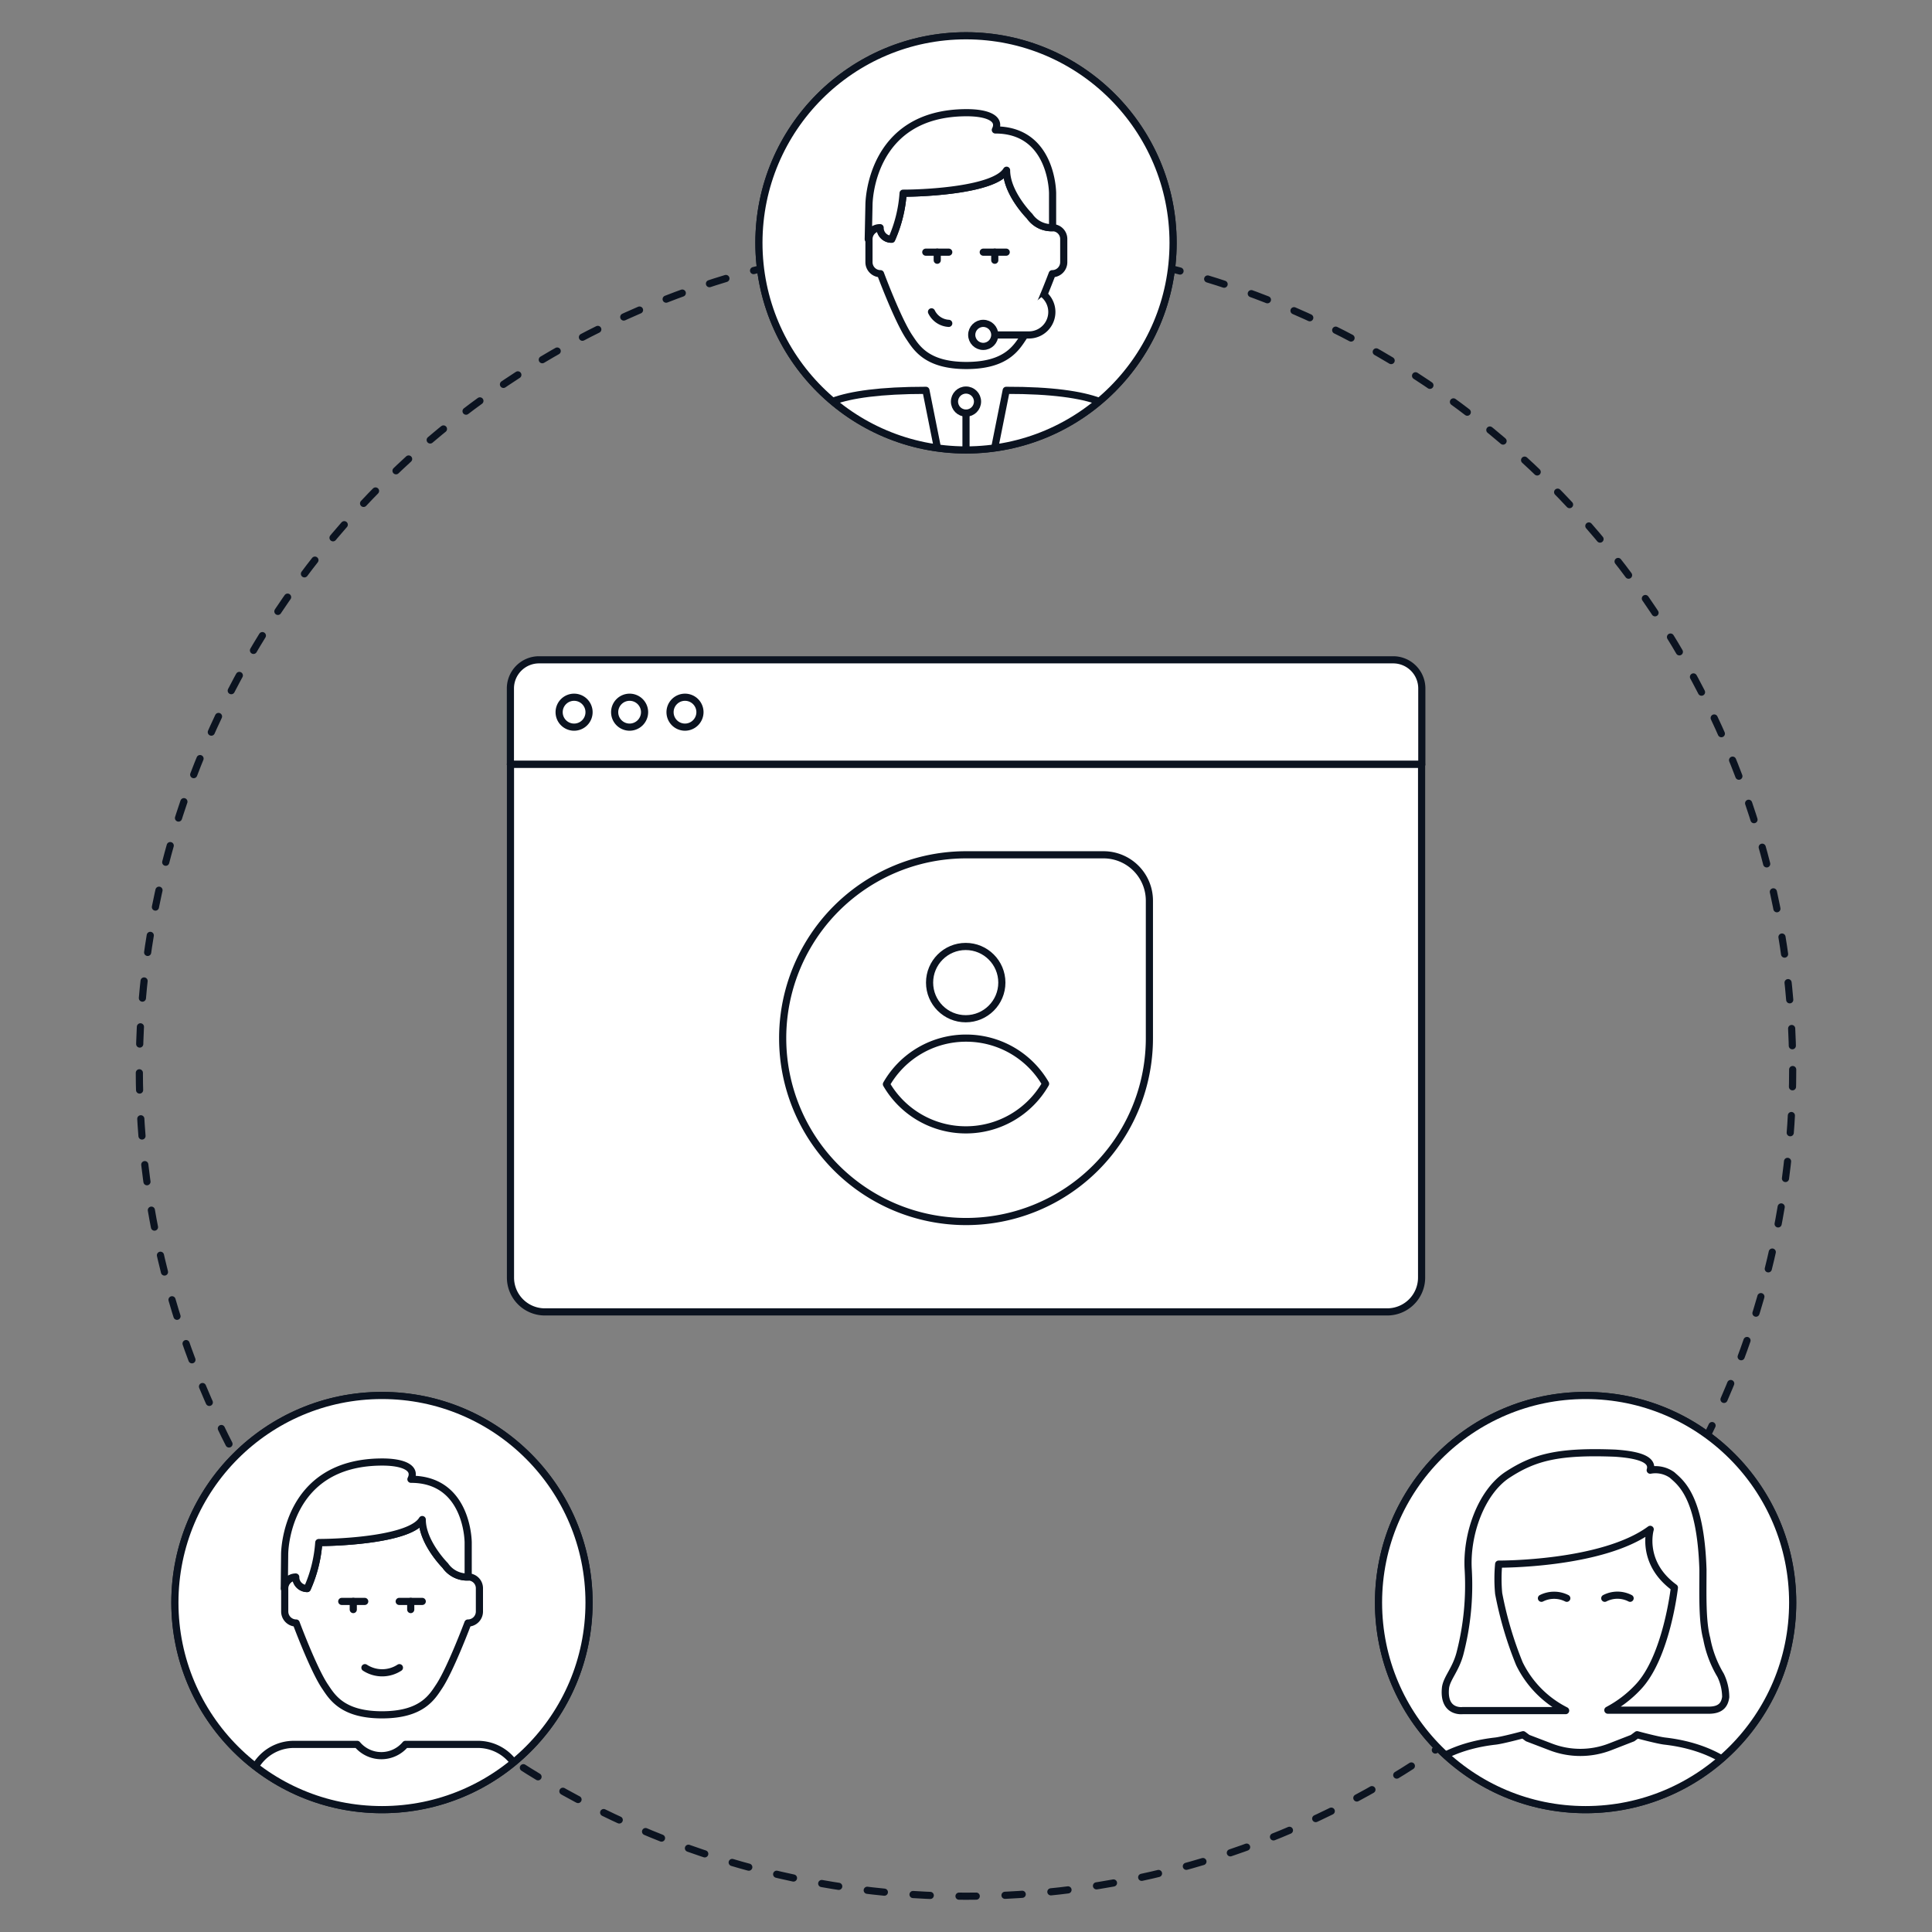<svg id="Layer_1" data-name="Layer 1" xmlns="http://www.w3.org/2000/svg" xmlns:xlink="http://www.w3.org/1999/xlink" viewBox="0 0 270 270"><rect x="0" y="0" width="270" height="270" fill="#808080" stroke="none"/><defs><style>.cls-1,.cls-3{fill:#fff;}.cls-1,.cls-2,.cls-5{stroke:#0b1320;stroke-linecap:round;stroke-linejoin:round;}.cls-2,.cls-5{fill:none;}.cls-2{stroke-dasharray:2.41 4.02;}.cls-4{clip-path:url(#clip-path);}.cls-6{clip-path:url(#clip-path-2);}.cls-7{clip-path:url(#clip-path-3);}</style><clipPath id="clip-path"><circle class="cls-1" cx="135" cy="33.94" r="28.94"/></clipPath><clipPath id="clip-path-2"><circle class="cls-1" cx="221.59" cy="223.96" r="28.94"/></clipPath><clipPath id="clip-path-3"><circle class="cls-1" cx="53.38" cy="223.96" r="28.94"/></clipPath></defs><circle class="cls-2" cx="135" cy="149.47" r="115.53"/><path class="cls-1" d="M71.33,106.82V96.21a4,4,0,0,1,4-4H194.7a4,4,0,0,1,4,4v10.61Z"/><path class="cls-1" d="M80.23,101.62a2.09,2.09,0,1,1,2.09-2.09A2.09,2.09,0,0,1,80.23,101.62Z"/><path class="cls-1" d="M88,101.62a2.09,2.09,0,1,1,2.08-2.09A2.1,2.1,0,0,1,88,101.62Z"/><path class="cls-1" d="M95.74,101.62a2.09,2.09,0,1,1,2.08-2.09A2.1,2.1,0,0,1,95.74,101.62Z"/><path class="cls-1" d="M71.33,106.82H198.67a0,0,0,0,1,0,0v71.72a4.8,4.8,0,0,1-4.8,4.8H76.14a4.8,4.8,0,0,1-4.8-4.8V106.82A0,0,0,0,1,71.33,106.82Z"/><path class="cls-1" d="M135,119.46h19.22a6.41,6.41,0,0,1,6.41,6.41v19.22A25.62,25.62,0,0,1,135,170.71h0a25.62,25.62,0,0,1-25.62-25.62v0A25.62,25.62,0,0,1,135,119.46Z"/><path class="cls-1" d="M135,157.9a12.83,12.83,0,0,0,11.12-6.44A12.82,12.82,0,0,0,135,145.08h0a12.8,12.8,0,0,0-11.12,6.44A12.82,12.82,0,0,0,135,157.9Z"/><circle class="cls-1" cx="134.96" cy="137.32" r="5.05"/><circle class="cls-1" cx="135" cy="33.94" r="28.94"/><circle class="cls-3" cx="135" cy="33.94" r="28.94"/><g class="cls-4"><path class="cls-1" d="M158.3,62.55l-.81-3.21c-.75-2.27-4-4.82-16.87-4.79l-1.6,8Z"/><path class="cls-1" d="M131,62.55l-1.6-8c-12.86,0-16.07,2.41-16.87,4.82l-.81,3.21Z"/><path class="cls-1" d="M147.05,31.82a1.58,1.58,0,0,1,1.61,1.61v3.21a1.61,1.61,0,0,1-1.61,1.61s-2.41,6.42-4,8.83c-1,1.5-2.41,4-8,4s-7-2.52-8-4c-1.61-2.41-4-8.83-4-8.83a1.61,1.61,0,0,1-1.61-1.61V33.43A1.61,1.61,0,0,1,123,31.82a1.58,1.58,0,0,0,1.61,1.61,19,19,0,0,0,1.6-6.43c3.22,0,12.82-.48,14.46-3.21,0,3.21,3.22,6.42,3.22,6.42A3.68,3.68,0,0,0,147.05,31.82Z"/><path class="cls-1" d="M121.34,33.43A1.61,1.61,0,0,1,123,31.82a1.58,1.58,0,0,0,1.61,1.61,19,19,0,0,0,1.6-6.43c3.22,0,12.82-.48,14.46-3.21,0,3.21,3.22,6.42,3.22,6.42a3.72,3.72,0,0,0,3.21,1.61V27s0-8.84-8-8.84c.8-1.6-1.1-2.41-4-2.41-13.66,0-13.66,12.86-13.66,12.86Z"/><line class="cls-1" x1="129.38" y1="35.24" x2="132.59" y2="35.24"/><line class="cls-1" x1="130.98" y1="36.37" x2="130.98" y2="35.24"/><line class="cls-1" x1="137.41" y1="35.24" x2="140.62" y2="35.24"/><line class="cls-1" x1="139.02" y1="36.37" x2="139.02" y2="35.24"/><circle class="cls-1" cx="135" cy="56.12" r="1.61"/><line class="cls-1" x1="135" y1="62.55" x2="135" y2="57.73"/><path class="cls-1" d="M145.93,41.21a3.21,3.21,0,0,1-2.15,5.6H139"/><circle class="cls-1" cx="137.41" cy="46.8" r="1.61"/><path class="cls-1" d="M132.59,45.19h0a2.85,2.85,0,0,1-2.41-1.61"/></g><circle class="cls-5" cx="135" cy="33.94" r="28.94"/><circle class="cls-1" cx="221.59" cy="223.96" r="28.94"/><circle class="cls-3" cx="221.59" cy="223.96" r="28.94"/><g class="cls-6"><path class="cls-1" d="M240.45,234.11a15.42,15.42,0,0,1-1.93-5.11c-.66-2.44-.53-6.22-.53-9.63-.32-10.3-3.17-12.19-4.3-13.23a4,4,0,0,0-3.07-.68c.45-1.46-1.47-2.15-4.91-2.38-7.93-.31-11.28.58-15,3s-5.84,8.38-5.52,13.33a37.92,37.92,0,0,1-1.17,11.71c-.6,2.21-1.77,3.34-2,4.67-.42,3.63,2.37,3.27,2.37,3.27H218.8a14.41,14.41,0,0,1-6.46-6.55,51.18,51.18,0,0,1-2.9-9.82,22.14,22.14,0,0,1,0-4.1s14.44.1,21.18-4.86c0,0-1.4,4.65,3.38,8.14,0,0-1.09,9.74-5.09,13.92A16,16,0,0,1,224.7,239h14.11c1.75,0,2.22-.85,2.36-1.83A7.05,7.05,0,0,0,240.45,234.11Z"/><path class="cls-1" d="M213.49,242.9l-.63-.47s-2.89.78-3.88.89c-10,1.13-12.69,7.16-12.69,7.16l23.76,4.71.77-.16.77.16,23.77-4.71s-2.66-6-12.69-7.16c-1-.11-3.88-.89-3.88-.89l-.63.47L225,244.13a11.51,11.51,0,0,1-8.29,0Z"/><path class="cls-1" d="M215.42,223.36h0a3.94,3.94,0,0,1,3.54,0h0"/><path class="cls-1" d="M224.27,223.36h0a3.86,3.86,0,0,1,3.44-.05l.1.05"/></g><circle class="cls-5" cx="221.59" cy="223.96" r="28.94"/><circle class="cls-1" cx="53.38" cy="223.96" r="28.94"/><circle class="cls-3" cx="53.38" cy="223.96" r="28.94"/><g class="cls-7"><path class="cls-1" d="M65.43,220.38A1.58,1.58,0,0,1,67,222v3.21a1.61,1.61,0,0,1-1.61,1.61s-2.41,6.42-4,8.83c-1,1.5-2.41,4-8,4s-7-2.52-8-4c-1.61-2.41-4-8.83-4-8.83a1.61,1.61,0,0,1-1.6-1.61V222a1.61,1.61,0,0,1,1.6-1.61A1.58,1.58,0,0,0,42.94,222a19,19,0,0,0,1.61-6.43c3.21,0,12.82-.48,14.46-3.21,0,3.21,3.21,6.42,3.21,6.42A3.68,3.68,0,0,0,65.43,220.38Z"/><path class="cls-1" d="M39.73,222a1.61,1.61,0,0,1,1.6-1.61A1.58,1.58,0,0,0,42.94,222a19,19,0,0,0,1.61-6.43c3.21,0,12.82-.48,14.46-3.21,0,3.21,3.21,6.42,3.21,6.42a3.72,3.72,0,0,0,3.21,1.61v-4.82s0-8.84-8-8.84c.8-1.6-1.1-2.41-4-2.41-13.65,0-13.65,12.86-13.65,12.86Z"/><line class="cls-1" x1="47.76" y1="223.8" x2="50.97" y2="223.8"/><line class="cls-1" x1="49.37" y1="224.94" x2="49.37" y2="223.8"/><line class="cls-1" x1="55.79" y1="223.8" x2="59.01" y2="223.8"/><line class="cls-1" x1="57.4" y1="224.94" x2="57.4" y2="223.8"/><path class="cls-1" d="M51,233.06a4.41,4.41,0,0,0,4.82,0"/><path class="cls-1" d="M73,261.89H34.85V250a6.22,6.22,0,0,1,6.22-6.22h8.85l.07.08a4.39,4.39,0,0,0,6.67-.08H66.79A6.22,6.22,0,0,1,73,250Z"/></g><circle class="cls-5" cx="53.38" cy="223.96" r="28.94"/></svg>
